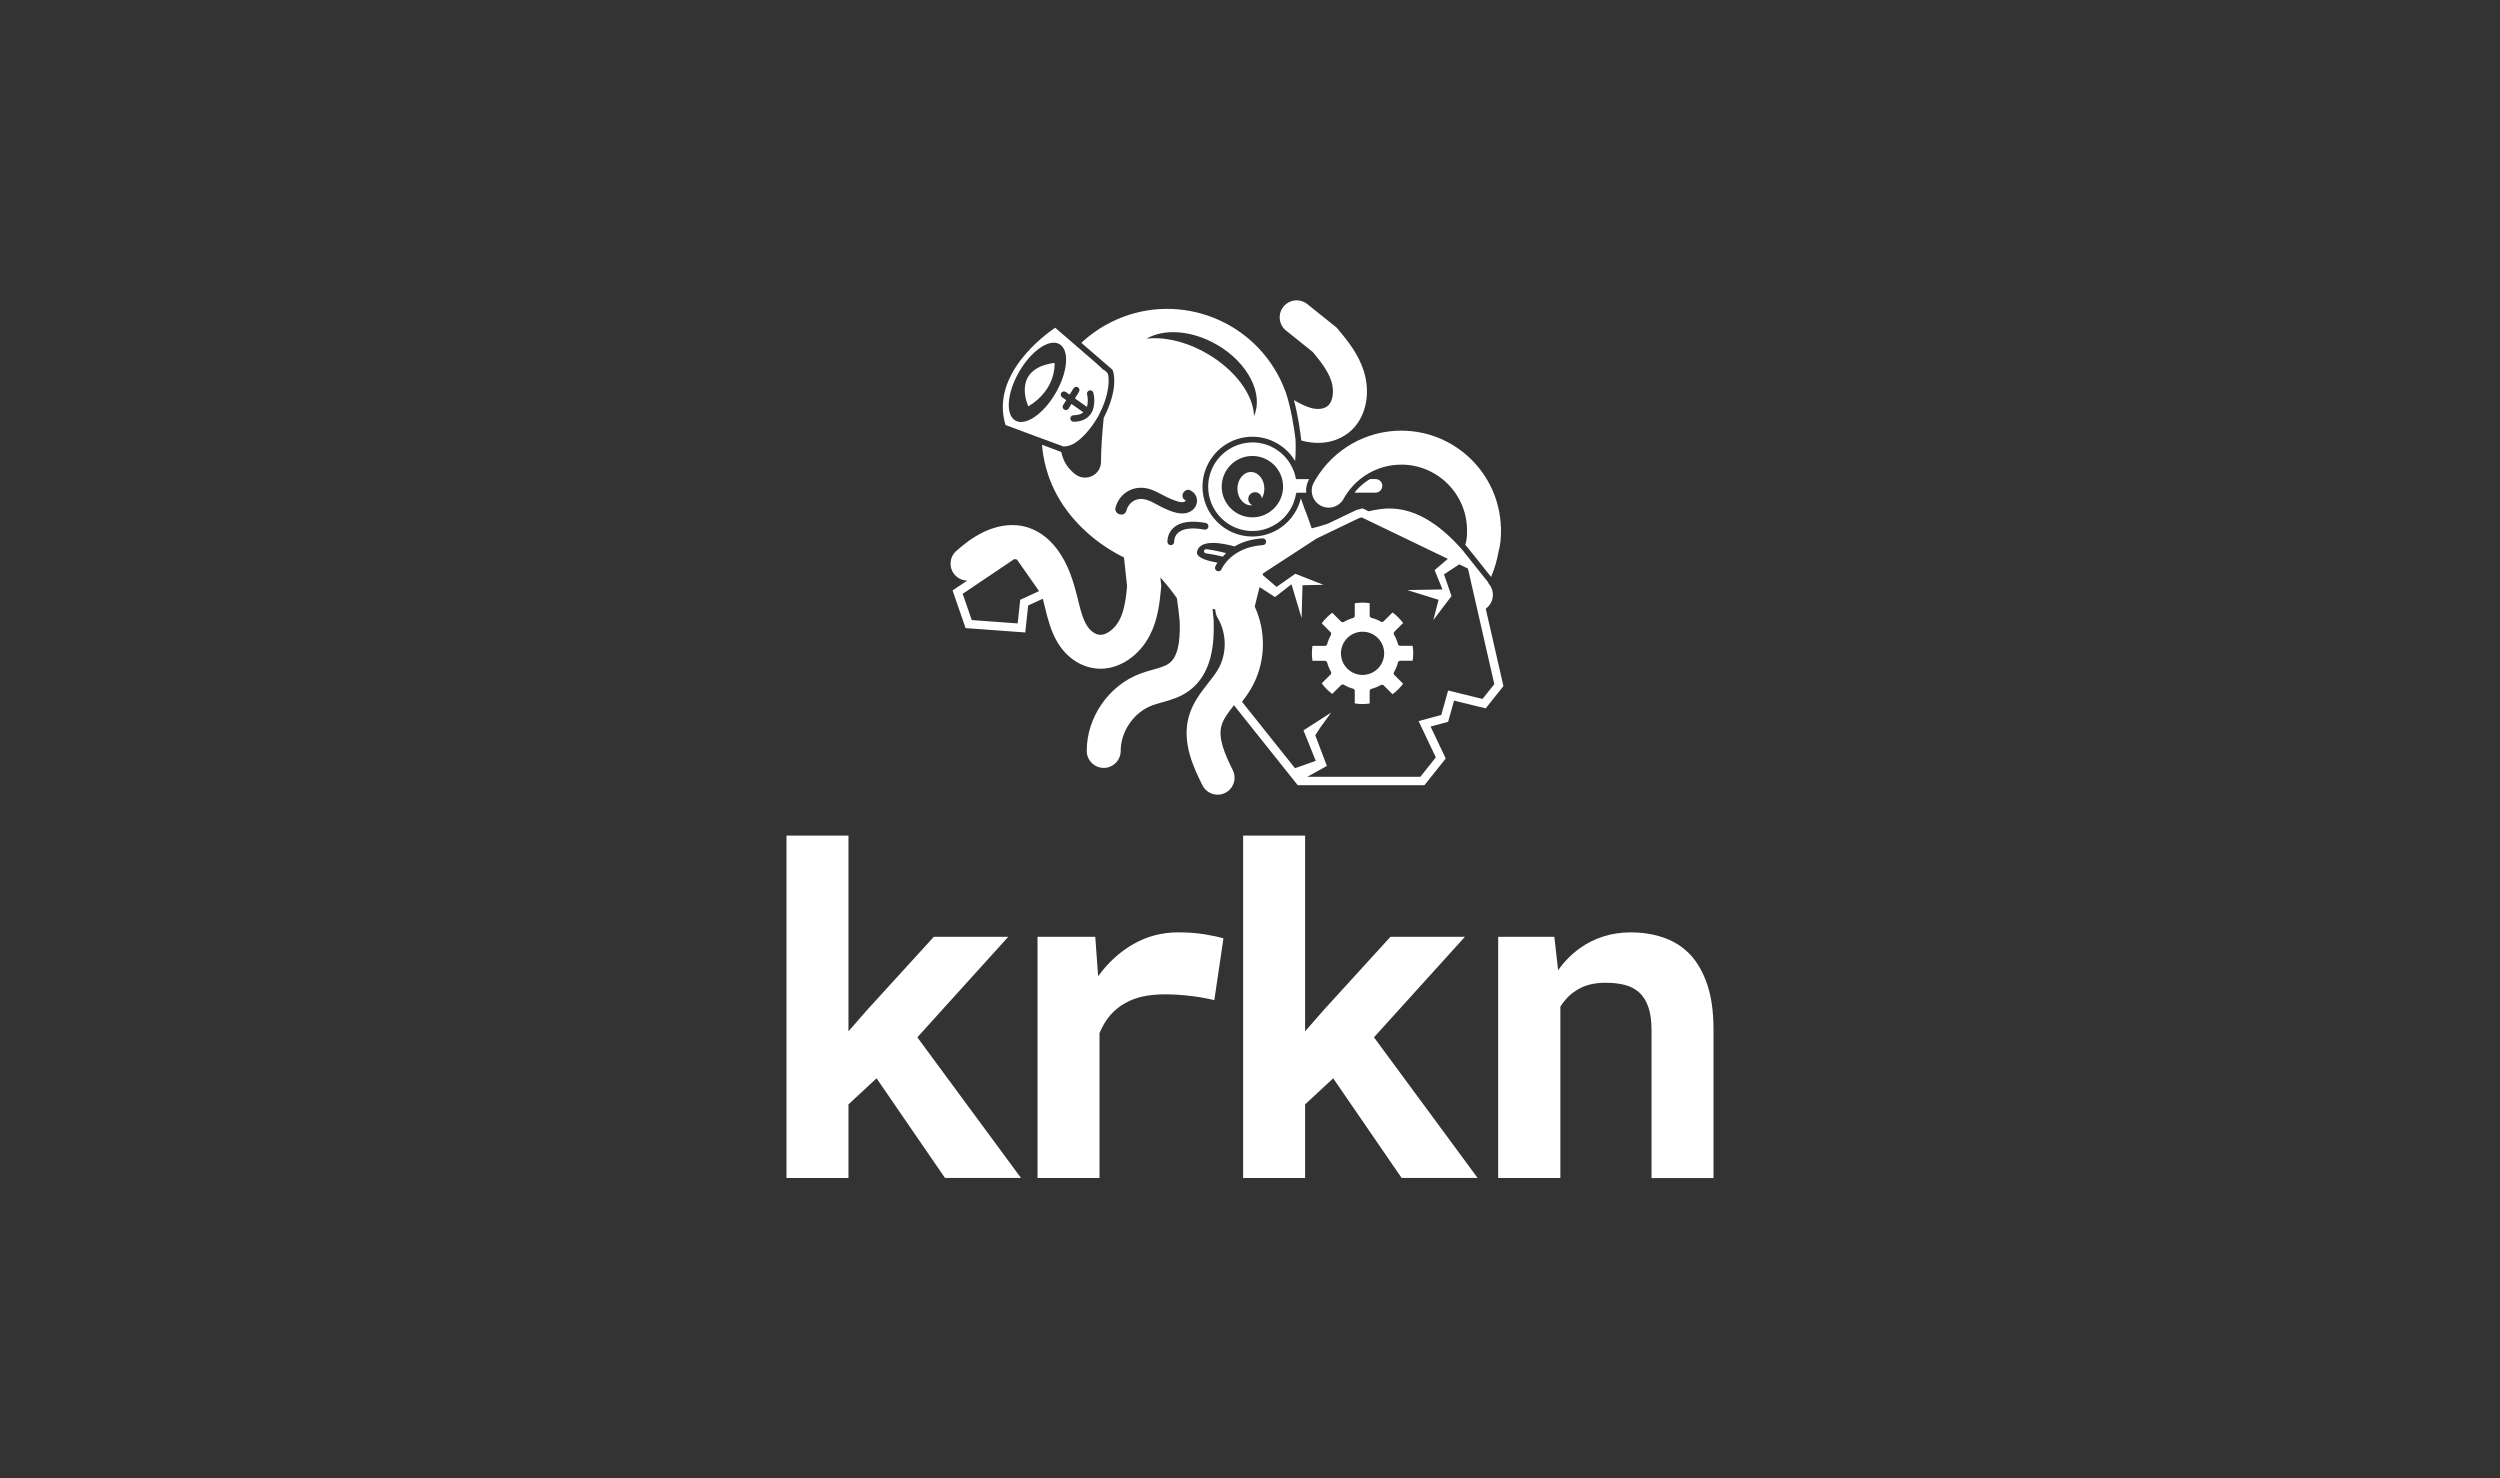<?xml version="1.0" encoding="UTF-8"?><svg id="Layer_1" xmlns="http://www.w3.org/2000/svg" viewBox="0 0 887.08 524.57"><rect x="0" y="0" width="887.08" height="524.57" fill="#333333" stroke="none"/><defs><style>.cls-1{fill:#fff;stroke-width:0px;}</style></defs><path class="cls-1" d="M301.06,391.89v26.1h-21.99v-121.5h21.99v69.45l6.64-7.59,23.65-25.95h26.42l-32.27,35.67,36.78,49.91h-26.97l-24.28-35.36-9.97,9.25Z"/><path class="cls-1" d="M427.28,331.5c2.82.45,5.1.94,6.84,1.46l-3.24,21.91c-2.9-.68-5.87-1.2-8.9-1.54-3.03-.34-5.92-.51-8.66-.51s-5.42.25-7.71.75c-2.29.5-4.34,1.25-6.13,2.25-2.16,1.16-4.01,2.64-5.54,4.43-1.53,1.79-2.79,3.9-3.8,6.33v51.42h-21.99v-85.59h20.49l.87,12.1.16,1.9c3.48-4.85,7.65-8.66,12.5-11.43,4.85-2.77,10.15-4.15,15.9-4.15,3.32,0,6.39.22,9.21.67Z"/><path class="cls-1" d="M463.09,391.89v26.1h-21.99v-121.5h21.99v69.45l6.64-7.59,23.65-25.95h26.42l-32.27,35.67,36.78,49.91h-26.97l-24.28-35.36-9.97,9.25Z"/><path class="cls-1" d="M531.6,332.41h19.93l1.34,11.87c1.11-1.58,2.32-3.03,3.64-4.35s2.72-2.5,4.19-3.56c2.53-1.79,5.3-3.16,8.31-4.11s6.2-1.42,9.57-1.42c4.32,0,8.28.63,11.87,1.9,3.59,1.27,6.7,3.27,9.33,6.01,2.58,2.8,4.6,6.37,6.05,10.72,1.45,4.35,2.18,9.64,2.18,15.86v52.68h-21.99v-52.37c0-3.37-.38-6.16-1.15-8.35-.77-2.19-1.86-3.92-3.28-5.18s-3.14-2.15-5.14-2.65c-2-.5-4.27-.75-6.8-.75-2.11,0-4.05.24-5.81.71-1.77.47-3.34,1.19-4.71,2.14-1.11.69-2.11,1.5-3.01,2.45-.9.95-1.71,2-2.45,3.16v60.83h-22.07v-85.59Z"/><path class="cls-1" d="M442.92,177.07c0-1.34,1.08-2.42,2.42-2.42,1.25,0,2.27.96,2.4,2.18.56-.97.9-2.15.9-3.44,0-3.27-2.14-5.91-4.78-5.91s-4.78,2.65-4.78,5.91,2.14,5.91,4.78,5.91c.17,0,.34-.01.5-.03-.84-.38-1.43-1.22-1.43-2.2Z"/><path class="cls-1" d="M427.23,195.5c-.06.41.23.79.64.84.03,0,2.86.39,6.02,1.17.33-.38.73-.82,1.16-1.25-3.54-.93-6.84-1.38-6.99-1.4-.41-.06-.79.23-.84.64Z"/><path class="cls-1" d="M531.69,195.96c.75-2.8.9-4.87.9-7.78,0-.01,0-.02,0-.03.03-.71.03-1.12.03-1.12l-.06.08c-.57-19.01-16.2-34.3-35.35-34.3-12.46,0-23.94,6.56-30.32,17.19-.24.4-.49.79-.71,1.2-.63,1.15-.84,2.41-.69,3.62.23,1.86,1.31,3.59,3.08,4.56,2.92,1.6,6.58.53,8.18-2.39.41-.76.88-1.48,1.37-2.17,1.28-1.83,2.8-3.45,4.5-4.82,4.08-3.27,9.2-5.14,14.6-5.14,12.86,0,23.33,10.47,23.33,23.33,0,2.4-.11,3.4-.62,5.11,1.33,1.58,3.93,4.8,9.15,11.41,1.27-2.88,2.09-5.96,2.61-8.73Z"/><path class="cls-1" d="M452.86,157.15c.11.06.23.12.34.18-.11-.06-.23-.12-.34-.18Z"/><path class="cls-1" d="M448.7,155.51c.24.06.47.13.7.2-.23-.07-.46-.14-.7-.2Z"/><path class="cls-1" d="M451.1,156.3c.13.05.25.12.38.17-.13-.06-.25-.12-.38-.17Z"/><path class="cls-1" d="M447.42,155.23c.25.04.51.09.76.15-.25-.06-.5-.11-.76-.15Z"/><path class="cls-1" d="M449.92,155.86c.22.07.43.15.65.24-.22-.08-.43-.16-.65-.24Z"/><path class="cls-1" d="M446.07,155.05c.29.03.58.06.87.1-.29-.04-.58-.07-.87-.1Z"/><path class="cls-1" d="M459.01,178.33c-.05.13-.09.25-.14.38.05-.12.1-.25.14-.38Z"/><path class="cls-1" d="M458.56,179.38c-.08.16-.15.32-.23.48.08-.16.16-.32.23-.48Z"/><path class="cls-1" d="M457.99,180.48c-.09.16-.19.32-.29.48.1-.16.2-.32.29-.48Z"/><path class="cls-1" d="M457.33,181.54c-.11.15-.22.3-.33.45.11-.15.23-.3.33-.45Z"/><path class="cls-1" d="M449.47,187.52c-.09.03-.17.06-.26.09.09-.03.18-.06.26-.09Z"/><path class="cls-1" d="M453.38,185.53s-.08.05-.11.08c.04-.03.08-.05.11-.08Z"/><path class="cls-1" d="M454.38,184.77c-.09.07-.18.15-.27.22.09-.07.18-.15.27-.22Z"/><path class="cls-1" d="M455.3,183.93c-.1.1-.2.2-.31.29.1-.1.2-.2.31-.29Z"/><path class="cls-1" d="M456.12,183.08c-.09.1-.17.2-.25.29.09-.09.17-.19.25-.29Z"/><path class="cls-1" d="M450.46,187.15s-.04.02-.06.03c.02,0,.04-.02.06-.03Z"/><path class="cls-1" d="M442.97,157.03c.45-.04.91-.07,1.37-.07-.46,0-.92.03-1.37.07Z"/><path class="cls-1" d="M428.76,174.28c-.03-.31-.04-.64-.05-.95.01.32.02.64.05.95Z"/><path class="cls-1" d="M428.68,172.67h0c0-.49.03-.97.07-1.45-.05.48-.07.97-.07,1.45Z"/><path class="cls-1" d="M440.44,157.48c.16-.04.32-.09.49-.13-.16.04-.32.08-.49.13Z"/><path class="cls-1" d="M441.63,157.22c.26-.05.52-.09.78-.12-.26.03-.52.07-.78.12Z"/><path class="cls-1" d="M428.87,170.33c.02-.15.04-.31.07-.46-.03.15-.05.31-.07.46Z"/><path class="cls-1" d="M429.22,168.66s.01-.04.02-.07c0,.02-.01.04-.02.07Z"/><path class="cls-1" d="M459.52,176.77c.03-.1.06-.19.08-.29l.05-.18.36-1.49h-.08c-.09.67-.24,1.32-.41,1.96Z"/><path class="cls-1" d="M447.04,188.16h.08s.03-.02.05-.02c-.34.06-.68.1-1.02.14.3-.03.6-.07.89-.12Z"/><path class="cls-1" d="M444.39,188.38c.45,0,.9-.02,1.34-.06h.09s0,0,.01,0c-.48.04-.96.07-1.45.07h0Z"/><path class="cls-1" d="M448.35,187.87c-.15.04-.31.07-.46.11.15-.04.31-.07.46-.11Z"/><path class="cls-1" d="M490.5,172.4c0-1.33-1.08-2.41-2.41-2.41h-1.98c-.78.48-1.54.98-2.26,1.56-1.19.96-2.28,2.05-3.25,3.26h7.48c1.33,0,2.41-1.08,2.41-2.41Z"/><path class="cls-1" d="M464.56,170h-4.71c-.16-.92-.4-1.82-.71-2.68-.03-.09-.08-.18-.11-.27l-1.2-2.43-.28-.39v-.07c-.81-1.25-1.79-2.37-2.91-3.34-.28-.24-.5-.42-.73-.59l-.19-.14c-.21-.15-.42-.31-.64-.45l-.19-.12c-.28-.18-.49-.31-.7-.44l-.29-.16c-.4-.22-.8-.42-1.22-.6l-.33-.15c-.11-.04-.21-.08-.3-.12l-.28-.1c-.16-.06-.32-.12-.48-.17-.11-.04-.46-.14-.46-.14-.2-.06-.41-.12-.62-.17-.15-.04-.3-.07-.46-.11-.21-.04-.44-.09-.67-.13l-.42-.07c-.26-.04-.52-.07-.78-.09l-.34-.04c-.38-.03-.76-.04-1.14-.04-.02,0-.03,0-.05,0-.46,0-.92.03-1.37.07-.19.02-.38.04-.56.07-.26.03-.52.07-.78.12-.24.04-.47.09-.71.14-.16.04-.32.08-.49.13-4.89,1.29-8.99,4.9-10.78,9.8-.16.43-.3.87-.42,1.31,0,.02-.01.04-.02.07-.11.4-.2.81-.27,1.21-.03.15-.05.31-.07.46-.05.3-.09.6-.12.89-.04.48-.07.96-.07,1.45,0,.22.02.43.03.65.01.32.02.64.05.95.81,7.91,7.51,14.11,15.63,14.11.49,0,.97-.02,1.45-.07.1,0,.21-.03.31-.04.34-.04.68-.08,1.02-.14.24-.04.48-.1.72-.16.15-.04.31-.07.46-.11.29-.08.58-.16.86-.26.09-.03.18-.06.26-.09.31-.11.62-.22.92-.35.02,0,.04-.02.06-.03,1-.42,1.94-.94,2.81-1.54.04-.03.08-.05.11-.08.25-.17.48-.35.72-.54.09-.07.18-.15.27-.22.21-.18.42-.35.62-.54.1-.1.2-.2.31-.29.19-.18.38-.37.56-.56.09-.09.17-.19.25-.29.31-.35.6-.71.88-1.09.11-.15.23-.3.33-.45.13-.19.25-.38.37-.58.1-.16.2-.32.29-.48.12-.2.23-.41.34-.62.08-.16.16-.32.23-.48.11-.22.21-.45.31-.68.05-.12.1-.25.14-.38.2-.51.37-1.02.51-1.55.17-.64.32-1.29.41-1.96h3.55c-.15-1.6.16-3.17.93-4.58.04-.08.09-.16.14-.24ZM444.39,183.57c-6.01,0-10.89-4.89-10.89-10.89s4.89-10.89,10.89-10.89,10.89,4.89,10.89,10.89-4.89,10.89-10.89,10.89Z"/><path class="cls-1" d="M442.41,157.1c.19-.02.37-.05.56-.07-.19.02-.38.04-.56.07Z"/><path class="cls-1" d="M445.53,157.01l.34.04c.26.03.52.05.78.09l.42.07c.23.04.46.09.67.13.16.04.31.07.46.11.21.05.42.12.62.17,0,0,.35.1.46.14.16.05.32.11.48.17l.28.1c.1.04.19.07.3.12l.33.15c.42.18.82.38,1.22.6l.29.16c.21.12.42.26.7.44l.19.12c.22.15.43.3.64.45l.19.14c.23.18.45.35.73.59,1.12.97,2.1,2.1,2.91,3.34v.07l.28.39,1.2,2.43c-2.27-5.89-7.97-10.08-14.64-10.08-.02,0-.03,0-.04,0,.02,0,.03,0,.05,0,.38,0,.77.02,1.14.04Z"/><path class="cls-1" d="M440.92,157.36c.23-.05.47-.1.71-.14-.24.04-.47.09-.71.14Z"/><path class="cls-1" d="M428.68,172.67c0,.22.02.43.03.65,0-.22-.03-.43-.03-.65h0Z"/><path class="cls-1" d="M428.75,171.22c.03-.3.07-.6.12-.89-.04.3-.09.59-.12.89Z"/><path class="cls-1" d="M428.94,169.87c.08-.4.17-.81.27-1.21-.11.4-.2.8-.27,1.21Z"/><path class="cls-1" d="M447.88,187.97c-.24.06-.48.11-.72.16.24-.04.48-.1.72-.16Z"/><path class="cls-1" d="M454.1,184.99c-.24.19-.47.37-.72.54.25-.17.48-.35.72-.54Z"/><path class="cls-1" d="M459.52,176.77c-.14.53-.31,1.05-.51,1.55.2-.51.37-1.02.51-1.55Z"/><path class="cls-1" d="M446.15,188.27c-.1.01-.2.03-.31.04.1,0,.21-.03.31-.04Z"/><path class="cls-1" d="M449.21,187.61c-.28.09-.57.18-.86.26.29-.08.58-.16.86-.26Z"/><path class="cls-1" d="M450.39,187.17c-.3.13-.61.24-.92.35.31-.11.62-.22.92-.35Z"/><path class="cls-1" d="M455,184.22c-.2.19-.41.37-.62.54.21-.18.42-.35.62-.54Z"/><path class="cls-1" d="M457.7,180.96c-.12.19-.24.39-.37.58.13-.19.25-.38.37-.58Z"/><path class="cls-1" d="M458.33,179.86c-.11.21-.22.42-.34.62.12-.2.23-.41.34-.62Z"/><path class="cls-1" d="M455.86,183.37c-.18.19-.37.38-.56.56.19-.18.38-.37.56-.56Z"/><path class="cls-1" d="M458.87,178.7c-.1.23-.2.45-.31.68.11-.22.21-.45.31-.68Z"/><path class="cls-1" d="M457,181.99c-.28.38-.57.74-.88,1.09.31-.35.6-.71.88-1.09Z"/><path class="cls-1" d="M446.94,155.15c.16.02.32.05.48.08-.16-.03-.32-.06-.48-.08Z"/><path class="cls-1" d="M426.68,172.67h0c0-2.14.4-4.18,1.1-6.07-.7,1.9-1.1,3.94-1.1,6.07Z"/><path class="cls-1" d="M445.68,155.01c.13,0,.26.03.39.04-.13-.01-.26-.03-.39-.04Z"/><path class="cls-1" d="M453.19,157.33c.24.14.48.29.71.44-.24-.15-.47-.3-.71-.44Z"/><path class="cls-1" d="M450.57,156.1c.18.07.36.13.54.2-.18-.07-.36-.14-.54-.2Z"/><path class="cls-1" d="M451.49,156.47c.47.21.92.43,1.37.68-.45-.24-.9-.47-1.37-.68Z"/><path class="cls-1" d="M449.4,155.7c.18.05.35.1.52.16-.17-.06-.35-.11-.52-.16Z"/><path class="cls-1" d="M448.18,155.38c.17.04.34.08.51.12-.17-.04-.34-.08-.51-.12Z"/><path class="cls-1" d="M496.03,235.09c.1-.37.43-.63.81-.63h4.41c.14-.9.21-1.77.21-2.65s-.07-1.74-.21-2.65h-4.41c-.38,0-.72-.26-.81-.63-.31-1.18-.78-2.31-1.4-3.35-.2-.33-.14-.75.13-1.02l3.11-3.11c-1.07-1.43-2.33-2.68-3.76-3.73l-3.13,3.13c-.27.27-.69.32-1.01.13-1.03-.6-2.15-1.05-3.33-1.34-.37-.09-.64-.43-.64-.82v-4.39c-1.84-.27-3.52-.25-5.29.03v4.43c0,.38-.25.71-.62.81-1.14.31-2.23.77-3.24,1.37-.33.2-.75.15-1.02-.13l-3.11-3.11c-1.43,1.07-2.68,2.33-3.73,3.76l3.13,3.13c.27.27.32.69.13,1.02-.58.99-1.02,2.08-1.32,3.21-.1.37-.43.63-.81.63h-4.41c-.14.9-.21,1.77-.21,2.65s.07,1.74.21,2.65h4.41c.38,0,.72.26.81.63.3,1.14.74,2.22,1.32,3.21.19.33.14.75-.13,1.02l-3.13,3.13c1.05,1.43,2.3,2.68,3.73,3.76l3.11-3.11c.27-.27.7-.32,1.02-.13,1.01.6,2.1,1.06,3.24,1.37.37.1.62.43.62.81v4.43c1.77.28,3.45.3,5.29.03v-4.39c0-.39.26-.72.64-.82,1.17-.29,2.29-.75,3.33-1.34.33-.19.74-.14,1.01.13l3.13,3.13c1.43-1.05,2.69-2.3,3.76-3.73l-3.11-3.11c-.27-.27-.32-.69-.13-1.02.62-1.04,1.09-2.17,1.4-3.35ZM483.48,239.49c-4.23,0-7.67-3.44-7.67-7.67s3.44-7.67,7.67-7.67,7.67,3.44,7.67,7.67-3.44,7.67-7.67,7.67Z"/><path class="cls-1" d="M364.88,144.2s-6.32-13.34,9.3-15.44c0,0,.88,9.3-9.3,15.44Z"/><path class="cls-1" d="M393.16,132.78c-.09-.22-.2-.42-.33-.6l-1.08-.93c-.19-.08-.39-.15-.59-.19,0-.05.03-.12.03-.16l-2.68-2.44-14.1-12.18c-3.22,2.17-23.14,16.43-17.62,34.53,0,0,19.68,7.34,19.7,7.3.28.16.6.25.93.3.04,0,.08,0,.12,0,1.27,0,2.51-.43,3.69-1.11,2.73-1.68,5.84-5.07,8.38-9.48.04-.07.08-.14.12-.21,4.38-8.36,3.74-13.45,3.43-14.85ZM360.28,149.23c-3.59-2.07-2.99-9.82,1.34-17.31,4.32-7.49,10.74-11.88,14.32-9.81,3.59,2.07,2.99,9.82-1.34,17.31-4.32,7.49-10.74,11.88-14.32,9.81ZM386.8,147.18c-1.27,1.63-3.24,2.46-5.86,2.46-.63,0-1.15-.52-1.15-1.15s.52-1.15,1.15-1.15c1.51,0,2.67-.36,3.5-1.04-.04-.02-.09-.04-.13-.06l-4.11-2.91-1.01,1.63c-.21.34-.58.54-.98.54-.21,0-.42-.06-.61-.17-.54-.34-.71-1.05-.37-1.59l1.09-1.75-1.46-1.03c-.25-.18-.42-.44-.47-.74-.05-.3.02-.61.2-.86.37-.51,1.08-.64,1.6-.28l1.34.95,1.38-2.22c.33-.54,1.05-.71,1.58-.37.54.33.71,1.05.37,1.58l-1.45,2.34,4.22,2.99s.03.04.05.05c.63-2.01.08-4.36.05-4.48-.07-.29-.03-.6.13-.86.16-.27.41-.45.71-.53.28-.08.59-.04.86.12.27.16.46.42.54.72.05.19,1.21,4.78-1.16,7.83Z"/><path class="cls-1" d="M462.5,156.5c6.74,1.69,13.32.05,17.61-4.39,4.76-4.92,6.22-13.03,3.74-20.65-1.97-6.05-5.76-10.64-9.11-14.68l-.39-.48-10.48-8.4c-2.6-2.08-6.38-1.67-8.47.93-2.08,2.59-1.67,6.38.93,8.47l9.51,7.63c2.67,3.23,5.34,6.58,6.55,10.27,1.05,3.22.64,6.9-.95,8.55-1.48,1.53-4.08,1.56-6.02,1.07-2.05-.51-4.13-1.6-6.29-2.86,1.44,5.43,2.24,11.14,2.61,14.33.25.07.49.15.75.21Z"/><path class="cls-1" d="M527.19,215.97s.03-.02.05-.03c2.69-1.96,3.29-5.72,1.33-8.41-.17-.24-.35-.48-.52-.72.02-.04.04-.08.06-.12-3.79-4.78-7.44-9.37-9.34-11.71-7.65-8.59-17.32-16-29.15-14.31-1.35.19-2.68.45-3.99.75l-2.15-1.03-.54.14c-.59.16-1.18.32-1.76.49l-10.01,4.8c-1.94.63-3.85,1.21-5.73,1.66l-1.51-4.27c-.77-1.93-1.56-4.08-2.34-6.38-.01.05-.03.09-.04.14-1.7,6.79-7.31,11.96-14.14,13.15,0,0-.02,0-.03,0-.48.08-.97.15-1.47.19h0c-.5.04-1.01.07-1.52.07h0c-9.77,0-17.71-7.95-17.71-17.71h0c0-2.14.4-4.18,1.1-6.07,2.49-6.78,8.99-11.64,16.62-11.64.43,0,.86.02,1.29.05.13,0,.26.03.39.04.29.03.58.06.87.1.16.02.32.05.48.08.25.04.51.09.76.15.17.04.34.08.51.12.24.06.47.13.7.2.18.05.35.1.52.16.22.07.43.15.65.24.18.07.36.13.54.2.13.05.25.12.38.17.47.21.92.43,1.37.68.11.06.23.12.34.18.24.14.48.29.71.44.1.06.2.12.29.19.24.16.48.33.72.51.07.05.14.11.22.16.25.19.5.39.75.6.02.02.05.04.07.07,1.41,1.22,2.62,2.66,3.6,4.28,0,0,0,0,0,0,.21-2.56.26-5.15.13-7.73-.49-3.93-1.54-10.87-3.42-16.57-.6-1.6-1.25-3.18-2-4.7-10.92-22.15-37.7-31.28-59.8-20.38-4.04,1.99-7.64,4.52-10.77,7.45l10.66,9.21.4.35.18.5c.22.63,1.95,6.36-3.31,16.57-.51,5.2-.95,10.92-.96,15.59-.01,4.65-5.34,7.24-9.06,4.46-2.3-1.72-4.29-4.26-5.04-7.98h-.09s-.24-.1-.24-.1l-6.5-2.44c.44,5.49,1.89,10.99,4.48,16.24,4.99,10.12,14.09,18.58,24.61,23.75l1.1,10.21c-.41,4.17-.89,8.43-2.65,11.89-1.54,3.02-4.43,5.32-6.72,5.36h-.06c-2.11,0-3.94-1.8-4.95-3.5-1.43-2.39-2.19-5.52-3.01-8.83-.13-.51-.25-1.02-.38-1.53-1.32-5.25-3.18-11.31-6.97-16.41-3.27-4.39-7.43-7.25-12.03-8.26-5.44-1.19-10.48.36-13.75,1.86-4.17,1.92-7.57,4.69-10.07,6.88-2.5,2.2-2.74,6-.54,8.5,1.16,1.32,2.77,2,4.4,2.04l-3.28,2.21-1.91,1.29.75,2.18,3.22,9.31.65,1.87,1.97.14,16.3,1.19,2.9.21.31-2.89.71-6.67,5.16-2.39h.03c.17.61.34,1.24.49,1.86.12.49.24.98.36,1.46.94,3.84,2.01,8.18,4.36,12.12,3.51,5.89,9.21,9.38,15.3,9.38.08,0,.16,0,.25,0,6.85-.11,13.62-4.79,17.26-11.93,2.89-5.67,3.46-11.59,3.97-16.82l.06-.61-.33-3.02c2.07,2.29,4.06,4.75,5.87,7.35.44,3.01.79,5.93,1.01,8.43.24,7.96-.97,12.64-3.8,14.71-1.38,1.01-3.42,1.58-5.77,2.24-1.49.42-3.03.85-4.61,1.46-11.1,4.23-18.84,15.49-18.81,27.37,0,3.32,2.7,6.01,6.02,6.01h.01c3.33,0,6.02-2.71,6.01-6.04-.01-6.87,4.64-13.64,11.06-16.09,1.08-.41,2.29-.75,3.58-1.11,3.03-.85,6.47-1.82,9.61-4.11,8.37-6.1,8.99-17.19,8.74-25l-.02-.32c-.06-.72-.18-1.93-.35-3.49l.13-.31.84.31c.01,1.03.29,2.06.85,3.01,3.23,5.38,3.3,12.64.17,18.08-.95,1.65-2.23,3.29-3.6,5.02-2.59,3.3-5.52,7.03-6.86,11.89-2.56,9.32,1.89,18.34,4.84,24.3,1.05,2.12,3.18,3.36,5.4,3.36.9,0,1.81-.2,2.66-.62,2.98-1.47,4.21-5.09,2.73-8.07-2.83-5.73-5.27-11.25-4.02-15.77.66-2.41,2.39-4.69,4.43-7.28l22.63,28.38h44.96l7.56-9.48-5.38-11.32,6.22-1.7,2.11-7.52,11.23,2.75,6.29-7.89-6.28-27.5ZM362,212.85l-.89,8.36-16.3-1.19-3.22-9.31,18.29-12.32c.24.02.48.06.7.1.1.02.2.06.3.09l7.81,11.16-6.7,3.1ZM431.73,122.26c11.05,6.38,16.72,17.48,13.23,25.4-.14-7.42-6.54-16.36-16.72-22.23-7.4-4.27-15.2-6-21.41-5.25,6.15-3.63,15.97-3.06,24.89,2.09ZM404.36,177.06c-2.25.2-4.13,1.94-4.67,4.1-.63,2.51-4.5,1.44-3.87-1.07.63-2.5,2.34-4.68,4.6-5.91,2.48-1.35,5.32-1.42,7.96-.49,2.72.96,5.11,2.65,7.82,3.64,1.11.41,2.51,1.03,3.71.83.39-.06.87-.54.91-.51-.94-.44-1.45-1.24-1.15-2.35.26-.95,1.47-1.82,2.47-1.4,3.32,1.38,3.45,5.69.39,7.51-3.06,1.82-7.03.08-9.93-1.27-2.54-1.19-5.28-3.34-8.24-3.08ZM418.06,189.02c-1.49,1.31-1.42,3.08-1.42,3.15.03.66-.47,1.23-1.13,1.27-.02,0-.05,0-.07,0-.63,0-1.16-.48-1.2-1.12,0-.12-.17-2.97,2.19-5.08,2.33-2.07,6.15-2.64,11.38-1.69.65.12,1.09.75.97,1.4-.12.65-.75,1.08-1.4.97-4.37-.8-7.59-.42-9.31,1.09ZM433.44,201.98c-.2.45-.64.73-1.11.73-.16,0-.32-.03-.48-.1-.61-.26-.89-.97-.63-1.58.04-.09.27-.62.76-1.39-8.06-1.34-7.25-3.67-7.25-3.67.76-5.22,10.31-2.94,13.32-2.08,2.46-1.44,5.71-2.6,9.93-2.87.66-.04,1.24.46,1.28,1.12.04.66-.46,1.24-1.12,1.28-11.17.73-14.57,8.24-14.71,8.56ZM526.03,248l-12.19-2.99-2.43,8.68-8.04,2.19,6.11,12.86-5.49,6.89h-40.1l6.94-3.85-4.13-10.88,1.75-2.7,3.9-5.37-9.83,6.33,4.35,10.82-7.37,2.6-18.79-23.56c.66-.87,1.37-1.83,2.05-2.84.5-.75.9-1.39,1.26-2.01,4.71-8.2,5.41-18.44,1.87-27.37-.2-.49-.42-1.01-.68-1.57l1.74-6.9,5.47,3.52,5.84-4.53,3.59,11.98.32-11.64,7.43-.15-9.97-3.92-6.66,4.66-4.94-4.23.14-.56,18.95-12.34,15.02-7.24c.35-.1.7-.2,1.05-.29l30.55,14.71-4.69,4,2.78,6.85-12.5.22,11.12,3.45-1.86,7.2,6.46-8.54-2.68-7.67,5.41-3.56,3.09,1.49,9.36,41.02-4.2,5.26Z"/></svg>